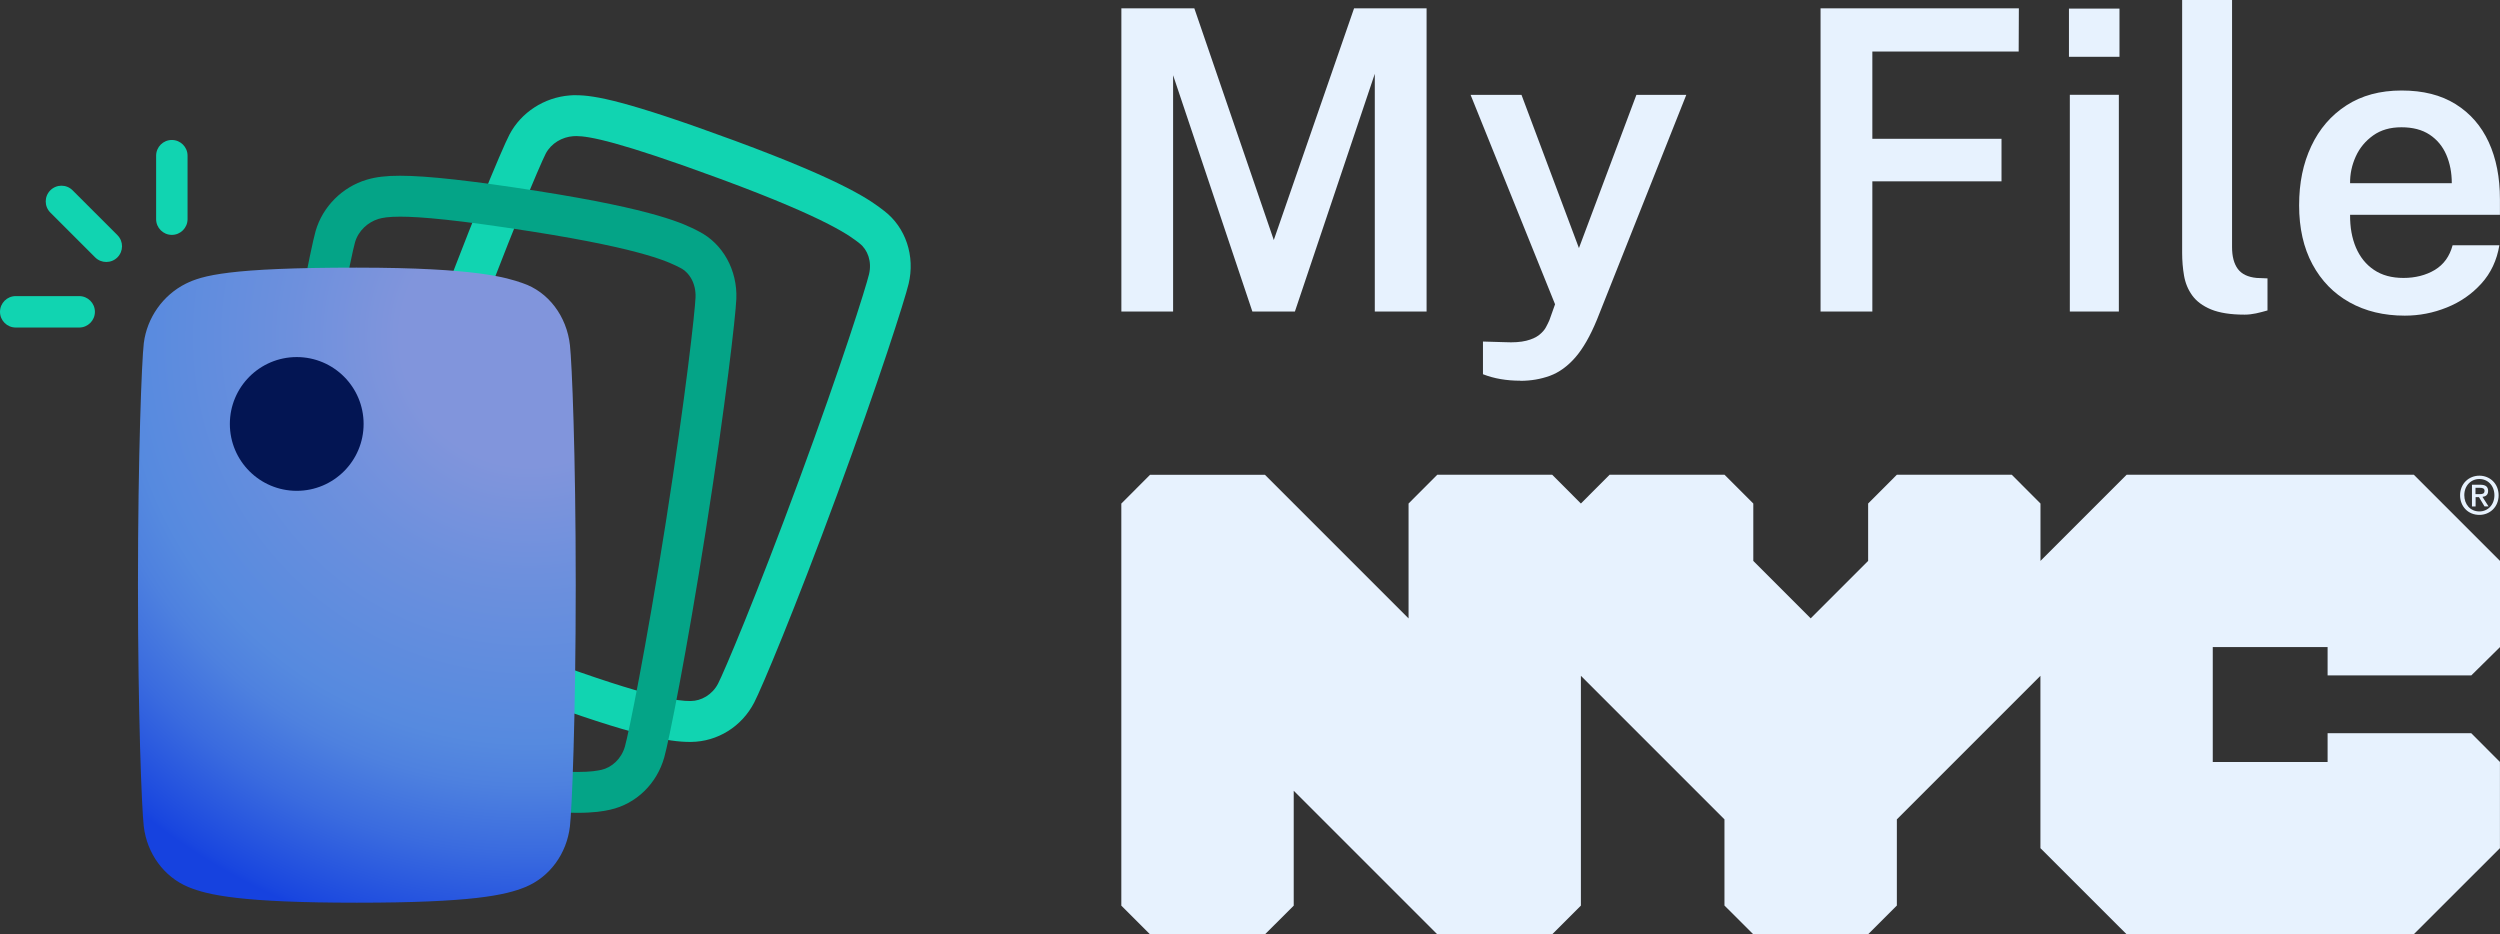 <?xml version="1.0" encoding="UTF-8"?><svg id="a" xmlns="http://www.w3.org/2000/svg" xmlns:xlink="http://www.w3.org/1999/xlink" viewBox="0 0 397.75 148.64"><rect x="0" y="0" width="397.75" height="148.64" fill="#333333" stroke="none"/><defs><style>.c{fill:url(#b);}.d{fill:#031553;}.e{fill:#e7f2fe;}.f{fill:#11d4b1;}.g{fill:#04a487;}</style><radialGradient id="b" cx="84.26" cy="53.63" fx="84.26" fy="53.63" r="97.74" gradientTransform="matrix(1, 0, 0, 1, 0, 0)" gradientUnits="userSpaceOnUse"><stop offset=".21" stop-color="#8195dc"/><stop offset=".39" stop-color="#6d90dd"/><stop offset=".66" stop-color="#568adf"/><stop offset=".73" stop-color="#4e81df"/><stop offset=".84" stop-color="#3a6bdf"/><stop offset=".99" stop-color="#1946df"/><stop offset="1" stop-color="#1642df"/></radialGradient></defs><g><g><path class="e" d="M393.18,107.46l4.57-4.51v-13.71l-13.71-13.71h-45.69l-13.71,13.71v-9.13l-4.57-4.58h-18.28l-4.57,4.58v9.13l-9.14,9.14-9.13-9.14v-9.13l-4.58-4.58h-18.28l-4.57,4.58-4.57-4.58h-18.28l-4.57,4.58v18.28l-22.85-22.85h-18.28l-4.57,4.58v63.97l4.57,4.57h18.28l4.58-4.57v-18.28l22.84,22.84h18.28l4.57-4.57v-36.56l22.84,22.84v13.71l4.58,4.57h18.28l4.57-4.57v-13.71l22.84-22.84v27.42l13.71,13.7h45.69l13.71-13.7v-13.71l-4.57-4.58h-22.85v4.58h-18.27v-18.28h18.27v4.51h22.85Z"/><path class="e" d="M394.49,78.62c.43,0,.8-.04,.8-.54,0-.42-.41-.47-.75-.47h-.69v1.01h.64Zm-.63,1.96h-.57v-3.46h1.31c.83,0,1.26,.29,1.26,.99,0,.63-.38,.88-.9,.94l.97,1.52h-.64l-.89-1.48h-.53v1.48h-.01Zm.61-4.37c-1.35,0-2.4,1.06-2.4,2.58,0,1.42,.92,2.58,2.4,2.58,1.34,0,2.39-1.05,2.39-2.58s-1.05-2.58-2.39-2.58Zm0,5.71c-1.79,0-3.07-1.34-3.07-3.12,0-1.88,1.42-3.12,3.07-3.12s3.06,1.24,3.06,3.12c0,1.87-1.41,3.12-3.06,3.12Z"/></g><g><path class="e" d="M178.41,49.56V1.33h11.61l12.64,36.86L215.43,1.33h11.54V49.56h-8.24V11.74l-12.71,37.82h-6.77l-12.61-37.59V49.56h-8.24Z"/><path class="e" d="M241.88,60.57c-2.2,0-4.18-.34-5.94-1.03v-5.2l3.47,.1c1.4,.07,2.54-.01,3.42-.23,.88-.22,1.56-.53,2.05-.92,.49-.39,.85-.8,1.08-1.23s.42-.81,.55-1.12l.9-2.53-13.44-33.32h8.1l9.14,24.38,9.14-24.38h7.94l-14.21,35.76c-1.07,2.6-2.22,4.61-3.45,6.02-1.23,1.41-2.58,2.38-4.04,2.92-1.46,.53-3.03,.8-4.72,.8Z"/><path class="e" d="M289.65,1.33h31.55l-.03,6.87h-23.28v13.88h20.55v6.77h-20.55v20.71h-8.24V1.33Z"/><path class="e" d="M337.21,1.37v7.67h-8.04V1.37h8.04Zm-.1,13.71V49.56h-7.8V15.08h7.8Z"/><path class="e" d="M357.12,50.06c-2.22,0-4-.28-5.34-.83-1.33-.55-2.33-1.3-3-2.23-.67-.93-1.1-1.98-1.3-3.15-.2-1.17-.3-2.36-.3-3.58V0h7.94V39.32c0,1.49,.31,2.65,.92,3.47,.61,.82,1.61,1.3,2.99,1.43l1.73,.07v5.1c-.6,.18-1.21,.33-1.83,.47-.62,.13-1.22,.2-1.8,.2Z"/><path class="e" d="M373.9,34.19c-.02,1.96,.29,3.69,.93,5.2,.65,1.51,1.6,2.7,2.87,3.55,1.27,.86,2.83,1.28,4.7,1.28s3.57-.43,4.99-1.28c1.41-.86,2.35-2.16,2.82-3.92h7.44c-.4,2.4-1.36,4.44-2.87,6.1-1.51,1.67-3.34,2.94-5.49,3.8-2.15,.87-4.38,1.3-6.69,1.3-3.34,0-6.27-.71-8.79-2.12-2.52-1.41-4.49-3.43-5.9-6.05-1.41-2.62-2.12-5.75-2.12-9.37s.64-6.68,1.93-9.42c1.29-2.75,3.15-4.91,5.59-6.49,2.44-1.58,5.36-2.37,8.79-2.37s6.26,.72,8.59,2.17c2.32,1.45,4.08,3.46,5.27,6.05,1.19,2.59,1.78,5.62,1.78,9.09v2.47h-23.85Zm0-5.04h16.18c0-1.67-.29-3.17-.87-4.52-.58-1.34-1.46-2.41-2.65-3.2-1.19-.79-2.69-1.18-4.49-1.18s-3.28,.43-4.5,1.3c-1.22,.87-2.15,1.98-2.77,3.35-.62,1.37-.92,2.78-.9,4.25Z"/></g><g/></g><g><path class="f" d="M91.68,21.65c2,0,6.75,.84,22.93,6.81,17.59,6.49,20.85,9.26,22.14,10.26s2,2.87,1.51,4.92c-.49,2.05-4.32,14.27-11.16,32.81-6.83,18.54-11.94,30.55-12.86,32.32-.92,1.77-2.68,2.75-4.34,2.76-.04,0-.09,0-.14,0-1.75,0-6.1-.33-23.33-6.68-17.68-6.52-20.93-9.05-22.18-10.15-1.26-1.1-1.96-2.98-1.51-4.92s4.37-14.4,11.2-32.93c6.83-18.53,12.02-30.75,12.89-32.42,.88-1.66,2.63-2.63,4.34-2.76,.15-.01,.31-.02,.49-.02m0-6.51c-.34,0-.66,.01-1,.04-4.07,.31-7.75,2.7-9.6,6.22-1.2,2.27-6.64,15.31-13.24,33.2-6.79,18.41-10.86,31.23-11.43,33.7-.97,4.18,.39,8.5,3.55,11.29,2.48,2.18,7.13,5.06,24.22,11.37,16.92,6.24,22.43,7.08,25.58,7.08h.19c4.23-.04,8.09-2.44,10.07-6.28,1.17-2.26,6.4-14.66,13.18-33.06,6.66-18.07,10.76-30.96,11.38-33.54,1.06-4.42-.46-8.98-3.88-11.6l-.12-.09c-1.89-1.46-5.81-4.5-23.73-11.11-17.18-6.33-22.25-7.21-25.18-7.21h0Z"/><path class="f" d="M16.91,41.68c-.64,0-1.28-.24-1.77-.73l-7.13-7.13c-.98-.98-.98-2.56,0-3.54,.98-.98,2.56-.98,3.54,0l7.13,7.13c.98,.98,.98,2.56,0,3.54-.49,.49-1.13,.73-1.77,.73Z"/><path class="f" d="M12.6,52.11H2.5c-1.38,0-2.5-1.12-2.5-2.5s1.12-2.5,2.5-2.5H12.6c1.38,0,2.5,1.12,2.5,2.5s-1.12,2.5-2.5,2.5Z"/><path class="f" d="M27.34,37.37c-1.38,0-2.5-1.12-2.5-2.5v-10.1c0-1.38,1.12-2.5,2.5-2.5s2.5,1.12,2.5,2.5v10.1c0,1.38-1.12,2.5-2.5,2.5Z"/><path class="g" d="M63.66,34.47c3.21,0,9.15,.51,20.87,2.35,18.52,2.91,22.25,5.06,23.71,5.8,1.46,.74,2.51,2.5,2.42,4.7-.09,2.2-1.54,15.46-4.73,35.79-3.2,20.33-5.93,33.65-6.5,35.64-.56,2-2.11,3.36-3.74,3.73-.65,.14-1.68,.34-3.86,.34-3.31,0-9.24-.45-20.46-2.21-18.62-2.93-22.29-4.82-23.73-5.68-1.44-.86-2.5-2.63-2.42-4.7,.08-2.07,1.56-15.6,4.75-35.92,3.19-20.32,5.97-33.87,6.51-35.75,.54-1.88,2.09-3.23,3.74-3.73,.61-.18,1.55-.36,3.43-.36m0-6.51h0c-2.2,0-3.84,.19-5.3,.63-3.9,1.16-7.01,4.29-8.13,8.15-.74,2.56-3.61,16.96-6.69,36.55-3.17,20.17-4.73,34.06-4.83,36.69-.16,4.34,1.98,8.38,5.59,10.53,2.87,1.71,8.01,3.68,26.05,6.52,9.82,1.54,16.84,2.29,21.47,2.29,2.69,0,4.18-.25,5.28-.5,4.11-.92,7.4-4.1,8.59-8.31,.72-2.54,3.49-16.24,6.66-36.4,3.11-19.8,4.69-33.77,4.81-36.52,.2-4.61-2.15-8.84-5.98-10.78l-.13-.07c-2.14-1.1-6.6-3.38-25.51-6.35-10.4-1.63-17.56-2.43-21.88-2.43h0Z"/><path class="c" d="M56.79,42.58c-20.37,0-24.61,1.26-27.22,2.55-3.63,1.8-6.19,5.43-6.69,9.46-.33,2.73-.93,17.93-.93,38.5s.59,35.47,.92,38.34c.5,4.37,3.22,8.08,7.08,9.69,3.12,1.3,8.53,2.5,26.82,2.5s23.63-1.19,26.79-2.48c3.89-1.59,6.62-5.31,7.12-9.7,.31-2.71,.92-17.18,.92-38.34s-.61-35.33-.92-38.17c-.51-4.64-3.46-8.52-7.52-9.88l-.14-.05c-2.3-.78-7.08-2.42-26.25-2.42h0Z"/><circle class="d" cx="47.21" cy="67.45" r="10.64"/></g></svg>